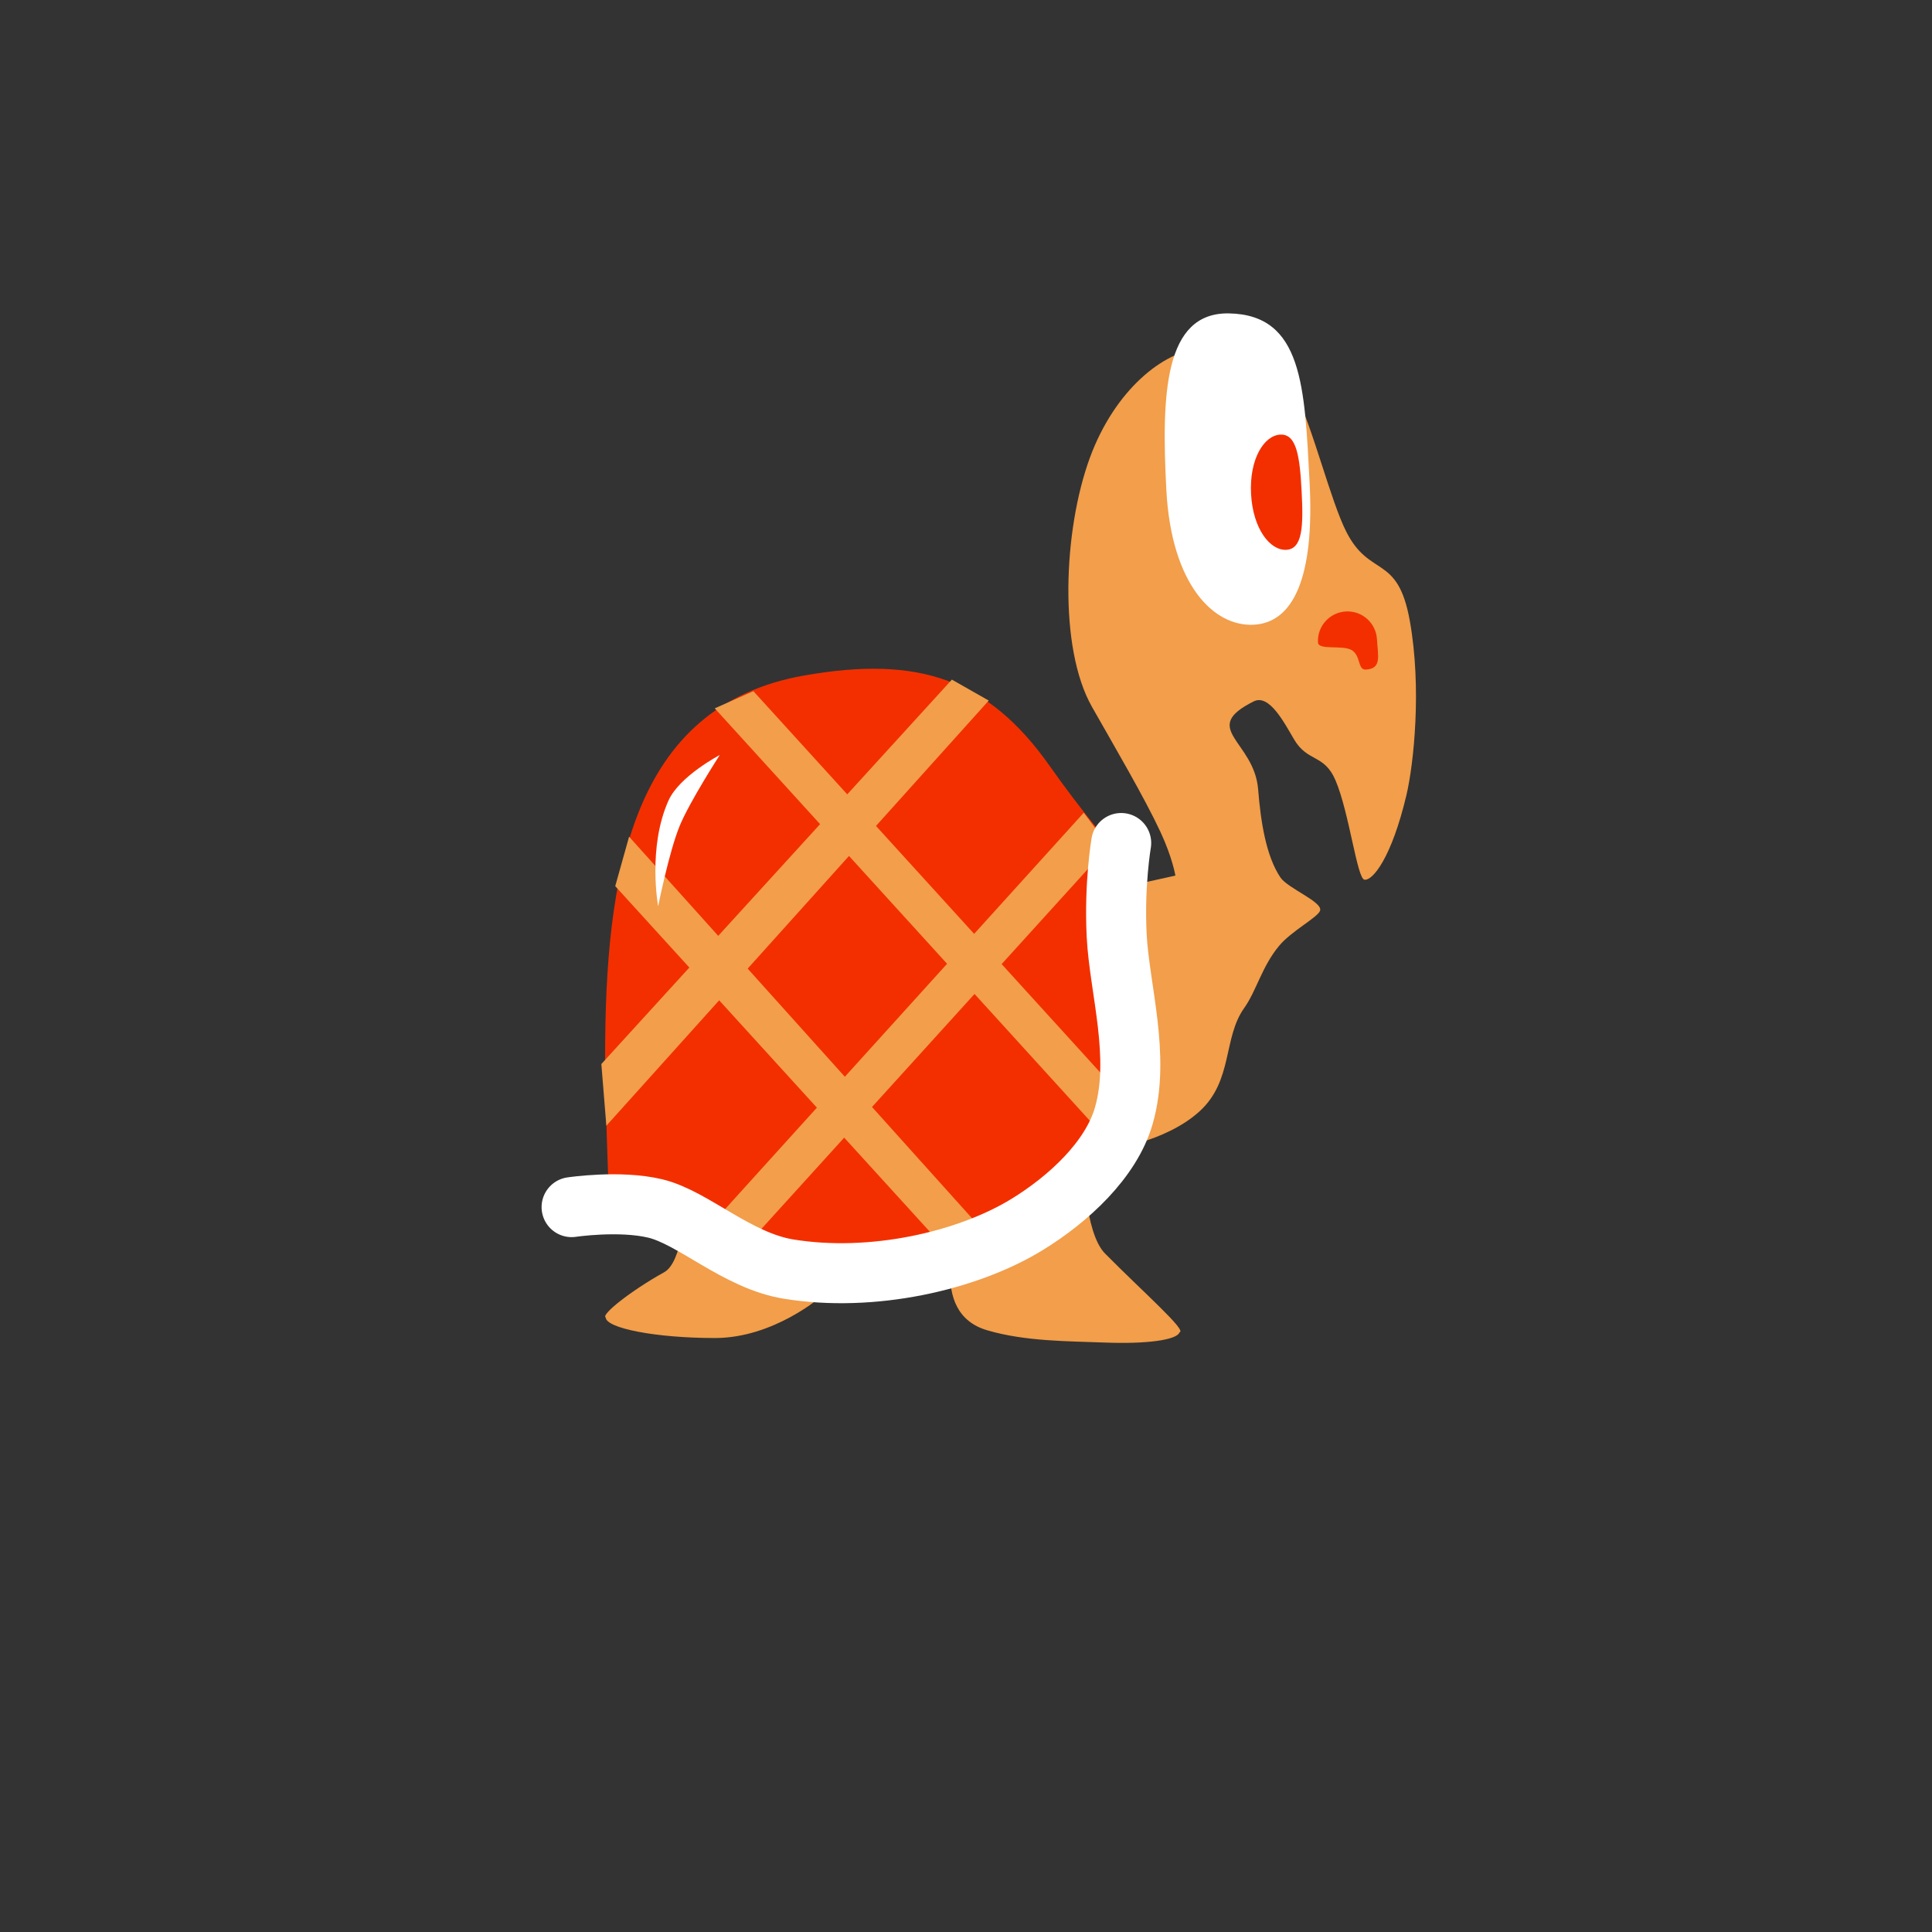 <svg version="1.1" xmlns="http://www.w3.org/2000/svg" xmlns:xlink="http://www.w3.org/1999/xlink" width="112.666" height="112.666" viewBox="0,0,112.666,112.666"><rect x="0" y="0" width="112.666" height="112.666" fill="#333333" stroke="none"/><g transform="translate(-183.667,-123.667)"><g data-paper-data="{&quot;isPaintingLayer&quot;:true}" fill-rule="nonzero" stroke-linejoin="miter" stroke-miterlimit="10" stroke-dasharray="" stroke-dashoffset="0" style="mix-blend-mode: normal"><path d="M183.667,236.333v-112.666h112.666v112.666z" data-paper-data="{&quot;index&quot;:null}" fill="none" stroke="none" stroke-width="0" stroke-linecap="butt"/><g data-paper-data="{&quot;index&quot;:null}" stroke="none" stroke-width="0" stroke-linecap="butt"><path d="M245.96,176.111l6.25,-1.383c0,0 -0.167,-1.04 -0.875,-2.556c-0.928,-1.99 -2.586,-4.812 -3.99,-7.286c-1.949,-3.433 -1.678,-10.296 -0.118,-14.534c1.449,-3.936 4.303,-6.243 6.489,-6.357c2.334,-0.122 3.957,-0.466 5.498,2.606c1.025,2.045 2.048,6.265 2.958,8.065c1.379,2.73 3.003,1.272 3.709,5.203c0.706,3.93 0.228,8.374 -0.2,10.178c-0.861,3.629 -1.96,4.988 -2.445,4.92c-0.43,-0.061 -0.886,-3.908 -1.685,-5.788c-0.662,-1.558 -1.626,-1.043 -2.424,-2.401c-0.587,-1 -1.451,-2.657 -2.35,-2.208c-3.191,1.593 0.031,2.292 0.259,5.127c0.151,1.874 0.454,3.876 1.3,5.14c0.424,0.634 2.475,1.423 2.313,1.933c-0.124,0.389 -1.678,1.191 -2.396,2.06c-1.007,1.219 -1.317,2.62 -2.036,3.63c-1.231,1.73 -0.641,4.219 -2.583,6.002c-1.942,1.783 -5.408,2.424 -6.35,2.198z" data-paper-data="{&quot;index&quot;:null}" fill="#f29e4a"/><path d="M260.526,161.135c-0.05,-0.95 0.68,-1.76 1.63,-1.81c0.95,-0.05 1.76,0.68 1.81,1.63c0.05,0.95 0.299,1.709 -0.651,1.759c-0.495,0.026 -0.272,-0.849 -0.858,-1.154c-0.539,-0.28 -1.907,0.031 -1.931,-0.425z" data-paper-data="{&quot;index&quot;:null}" fill="#f32f00"/><g data-paper-data="{&quot;index&quot;:null}"><path d="M255.333,141.943c4.306,0.076 4.413,4.291 4.704,9.855c0.291,5.563 -0.954,8.18 -3.261,8.301c-2.307,0.121 -4.801,-2.3 -5.093,-7.864c-0.291,-5.563 -0.13,-10.359 3.649,-10.292z" fill="#ffffff"/><path d="M258.329,149.012c0.95,-0.05 1.137,1.268 1.243,3.303c0.107,2.035 0.058,3.365 -0.891,3.415c-0.95,0.05 -1.951,-1.225 -2.058,-3.261c-0.107,-2.035 0.756,-3.408 1.706,-3.458z" fill="#f32f00"/></g></g><path d="M231.557,199.27c0,0 -2.771,2.425 -6.198,2.425c-3.427,0 -6.349,-0.565 -6.372,-1.203c-0.283,-0.154 1.455,-1.548 3.416,-2.636c1.062,-0.589 1.216,-3.755 1.216,-3.755c0,0 2.712,2.182 3.753,3.005c2.002,1.582 4.185,2.164 4.185,2.164z" data-paper-data="{&quot;index&quot;:null}" fill="#f29e4a" stroke="none" stroke-width="0" stroke-linecap="butt"/><path d="M246.852,191.409c0,0 0.037,4.127 1.257,5.359c2.251,2.275 4.792,4.495 4.343,4.593c-0.153,0.46 -1.975,0.69 -4.353,0.598c-2.096,-0.081 -4.625,-0.063 -6.824,-0.705c-3.652,-1.022 -1.655,-6.15 -1.655,-6.15z" data-paper-data="{&quot;index&quot;:null}" fill="#f29e4a" stroke="none" stroke-width="0" stroke-linecap="butt"/><g><path d="M219.154,192.821c0,0 -0.2,-4.994 -0.2,-7.457c0,-10.599 1.477,-20.517 11.605,-22.304c6.657,-1.175 10.736,0.184 14.318,5.269c2.004,2.846 3.645,4.692 3.645,4.692c0,0 -0.248,5.125 -0.248,7.737c0,2.11 2.373,3.625 0.955,8.906c-0.771,2.87 -3.136,3.364 -5.123,4.701c-3.154,2.121 -6.716,4.124 -11.756,4.124z" data-paper-data="{&quot;index&quot;:null}" fill="#f32f00" stroke="none" stroke-width="NaN" stroke-linecap="butt"/><g data-paper-data="{&quot;index&quot;:null}" fill="#f29e4a" stroke="none" stroke-width="0" stroke-linecap="butt"><path d="M218.735,185.717l20.441,-22.418l2.151,1.222l-22.3,24.795z"/><path d="M224.1,196.222l22.767,-25.16l1.453,1.947l-22.637,24.953z"/></g><g data-paper-data="{&quot;index&quot;:null}" fill="#f29e4a" stroke="none" stroke-width="0" stroke-linecap="butt"><path d="M247.631,189.474l-22.283,-24.499l2.254,-1.002l21.612,23.761z"/><path d="M239.575,197.347l-20.03,-22.004l0.808,-2.885l20.804,23.15z"/></g><path d="M222.656,170.341c0.64,-1.418 2.985,-2.645 2.985,-2.645c0,0 -1.766,2.731 -2.347,4.156c-0.615,1.51 -1.247,4.665 -1.247,4.665c0,0 -0.631,-3.429 0.609,-6.177z" data-paper-data="{&quot;index&quot;:null}" fill="#ffffff" stroke="none" stroke-width="0" stroke-linecap="butt"/><path d="M249.05,172.828c0,0 -0.414,2.408 -0.263,5.395c0.157,3.108 1.412,7.054 0.414,10.514c-0.74,2.565 -3.223,4.861 -5.661,6.351c-3.472,2.121 -9.023,3.384 -13.897,2.585c-2.999,-0.492 -5.554,-3.005 -7.765,-3.533c-2.082,-0.498 -4.878,-0.079 -4.878,-0.079" data-paper-data="{&quot;index&quot;:null}" fill="none" stroke="#ffffff" stroke-width="3.5" stroke-linecap="round"/></g></g></g></svg>